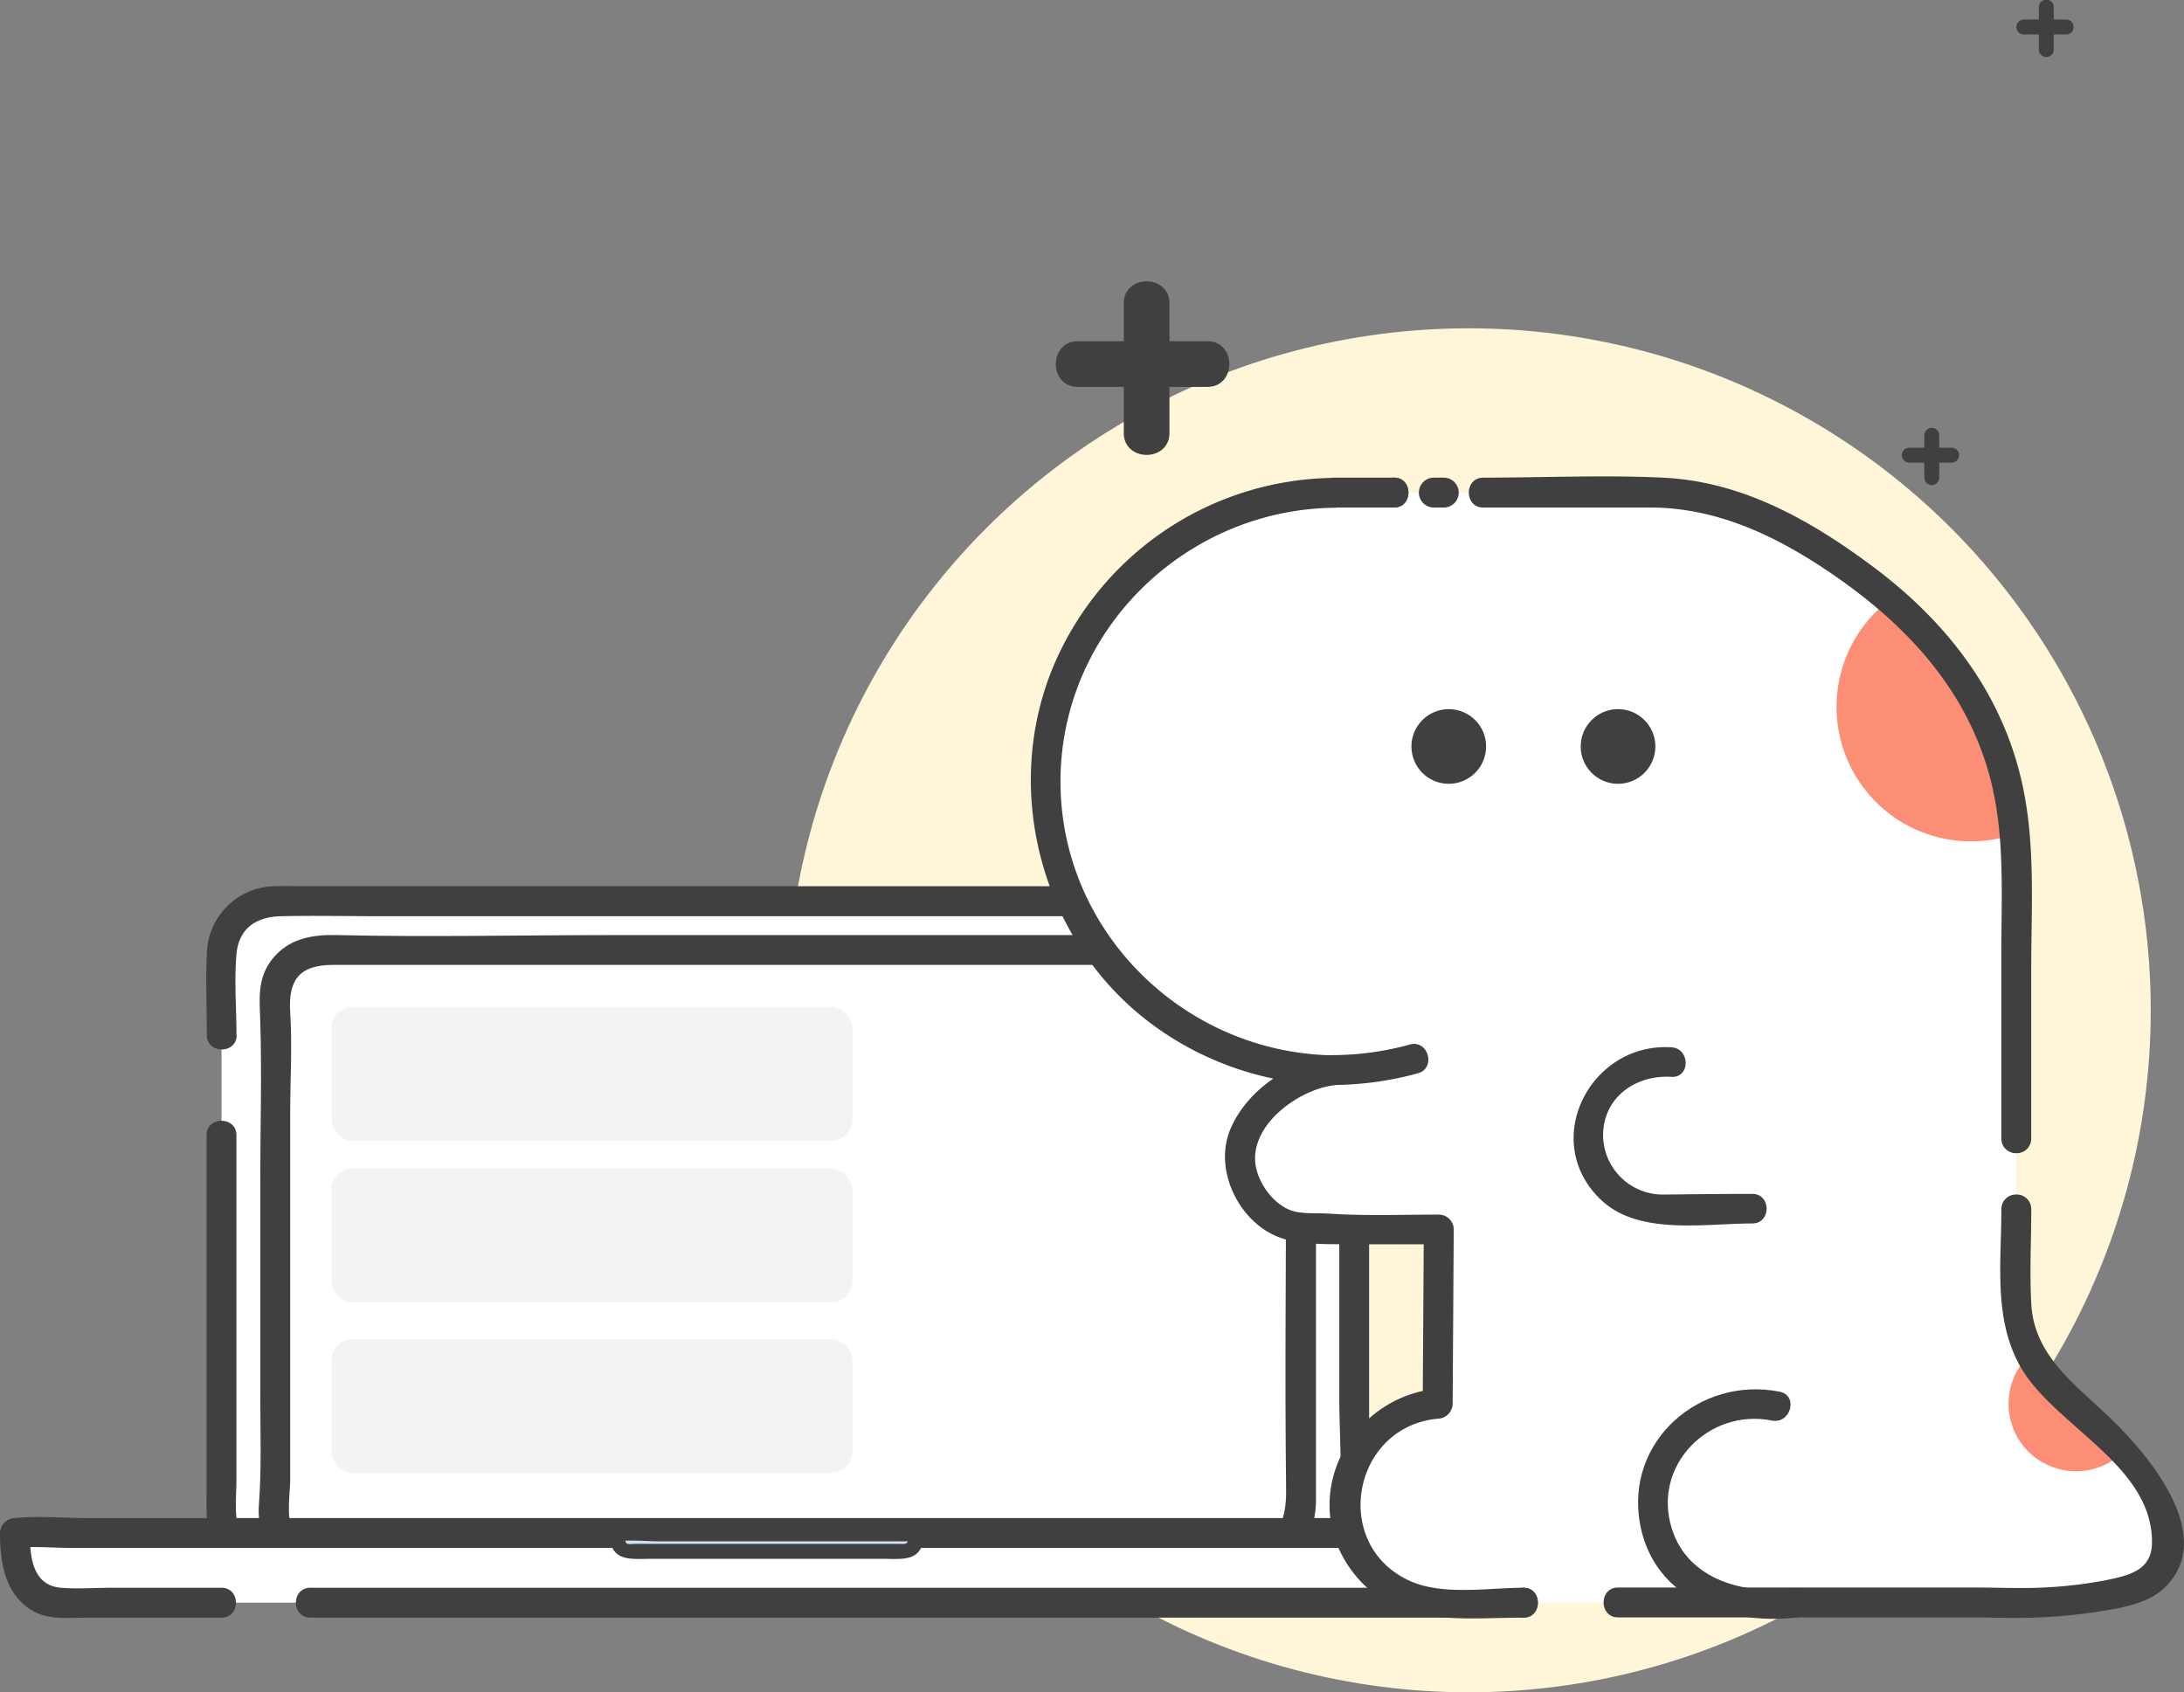 <svg xmlns="http://www.w3.org/2000/svg" viewBox="0 0 438.68 339.95"><rect x="0" y="0" width="438.68" height="339.95" fill="#808080" stroke="none"/><title>dinosaur-alt</title><circle cx="295" cy="202.95" r="137" fill="#fff5d9" data-name="Layer 7"/><g data-name="Layer 2"><path d="M44.5 207.95V191.6A10.57 10.57 0 0 1 55 181.06h206.46A10.57 10.57 0 0 1 272 191.6v113.31a10.57 10.57 0 0 1-10.54 10.54H55a10.57 10.57 0 0 1-10.5-10.54v-76.82" fill="#fff"/><path d="M47.5 207.95c0-5.35-.48-10.94 0-16.28s4.13-7.51 8.94-7.62c6.68-.15 13.38 0 20.06 0h164.13c6.53 0 13.08-.16 19.61 0 9.27.23 8.77 7.91 8.77 14.68v81.7c0 8 .7 16.33 0 24.29-.77 8.85-8.88 7.73-15.25 7.73H64.46c-6.07 0-15.59 1.61-16.86-6.65-.43-2.83-.11-5.91-.11-8.76v-69c0-3.86-6-3.87-6 0v72.35c0 4.22-.18 8.26 2.3 12 2.83 4.26 7.4 5.94 12.29 6 6.8.11 13.61 0 20.41 0H246c5.13 0 10.32.23 15.45 0A13.87 13.87 0 0 0 275 304.8c.11-2.69 0-5.41 0-8.1v-101c0-3.22.2-6.4-1.12-9.45-3.73-8.61-12-8.23-19.72-8.23h-194c-1.64 0-3.29-.07-4.92 0a13.87 13.87 0 0 0-13.7 13.62c-.24 5.4 0 10.87 0 16.28 0 3.86 6 3.87 6 0z" fill="#404040"/><path d="M248.79 314.57h-182c-7.45 0-13.55-6.1-11.55-13.55v-97.63c-2-7.45 4.1-13.55 11.55-12.55h182a11 11 0 0 1 12.55 12.55V301c1 7.47-5.1 13.57-12.55 13.57z" fill="#fff"/><path d="M248.79 311.57H123.12c-18.23 0-36.47.24-54.7 0-3.77-.05-7.82-.75-9.73-4.5-1.21-2.36-.4-7.12-.4-10.08v-73.43c0-6.68.43-13.51 0-20.18s1.95-9.52 8.55-9.55h181.83c6.66 0 9.84 3.59 9.66 10.19-.23 8.51 0 17.05 0 25.56 0 23.29-.28 46.59 0 69.87.08 6.39-2.08 11.73-9.55 12.11-3.84.2-3.87 6.2 0 6 9.55-.49 15.64-7.17 15.55-16.56v-85.06c0-8.16 1.92-19.53-5.21-25.17-5-4-12.82-2.93-19-2.93h-117c-18.46 0-37 .43-55.43 0-5-.12-9.74.67-13.07 4.91-3 3.86-2.48 8-2.34 12.49.33 10.56 0 21.19 0 31.76v43c0 7.44.28 15-.28 22.39-.67 8.83 6.46 14.83 14.86 15.17 1.31.05 2.63 0 3.94 0h178c3.85.01 3.86-5.99-.01-5.99z" fill="#404040"/><path d="M62.33 321.95H297.5c4.67 0 8.5-5.1 8.5-11.33v-2.67H3v2.67c0 6.23 3.82 11.33 8.5 11.33h33" fill="#fff"/><path d="M62.33 324.95H295.63c9.76-.08 13.37-8 13.37-17a3 3 0 0 0-3-3H17.36c-4.7 0-9.68-.49-14.36 0a3.07 3.07 0 0 0-3 3c0 5.9 1 12.49 6.69 15.7 3.2 1.81 7.2 1.3 10.74 1.3H44.5c3.86 0 3.87-6 0-6H22.64c-3.42 0-7 .27-10.38 0-5.77-.46-6.26-6.32-6.26-11l-3 3c3.74-.39 7.72 0 11.47 0H306l-3-3c0 4.33-.34 10.39-5.77 11a28.2 28.2 0 0 1-3.1 0H62.33c-3.86 0-3.87 6 0 6z" fill="#404040"/><path d="M132.61 308.13H124v.66c0 1.54.76 2.81 1.68 2.81h56.63c.93 0 1.68-1.26 1.68-2.81v-.66z" fill="#d0e1f4"/><path d="M132.61 306.63c-2.8 0-5.84-.36-8.61 0a1.54 1.54 0 0 0-1.5 1.5c0 5.76 4.29 5 8.45 5h46.1c4.15 0 8.45.8 8.45-5a1.52 1.52 0 0 0-1.5-1.5h-51.39a1.5 1.5 0 0 0 0 3H184l-1.5-1.5c0 2.36-.44 2-2.35 2h-52.3c-1.93 0-2.35.52-2.35-2l-1.5 1.5c2.77-.36 5.82 0 8.61 0a1.5 1.5 0 0 0 0-3z" fill="#404040"/><rect x="67.07" y="202.75" width="103.65" height="25.91" rx="3.82" ry="3.82" fill="#f3f3f3" stroke="#f3f3f3" stroke-miterlimit="10"/><rect x="67.07" y="235.25" width="103.65" height="25.91" rx="3.82" ry="3.82" fill="#f3f3f3" stroke="#f3f3f3" stroke-miterlimit="10"/><rect x="67.07" y="269.5" width="103.65" height="25.91" rx="3.82" ry="3.82" fill="#f3f3f3" stroke="#f3f3f3" stroke-miterlimit="10"/></g><g data-name="Layer 4"><path d="M429 318.95c-12 4-30 3-30 3H288a20.3 20.3 0 0 1-18-20 20 20 0 0 1 18.78-20l.22-35h-19l-10.58-.71A15 15 0 0 1 249 231.95c0-7.91 11.24-16.43 19-17a58 58 0 0 1 0-116h66s17 1 30 10 39 24 41 62v91s0 11 11 20 16 17 16 17 9 16-3 20z" fill="#fff"/><path d="M361 321.95c-1.42.32-7.48 0-9 0a20 20 0 1 1 4.7-39.45" fill="#fff"/><path d="M360.2 319.06c-9.73 1.36-21.17-1.64-24.4-12-4-12.68 7.46-24.22 20.1-21.7 3.77.75 5.38-5 1.6-5.79-16-3.19-31.1 9.85-28.09 26.51 2.79 15.47 18.47 20.67 32.4 18.72 3.81-.53 2.19-6.31-1.6-5.79z" fill="#404040"/><path d="M335.69 213.35a14.86 14.86 0 1 0 .31 29.45h16" fill="#fff"/><path d="M335.69 210.38c-16.36-1-26.56 19-14 30.75 7.58 7.07 20.72 4.64 30.28 4.64 3.82 0 3.83-5.94 0-5.94-5.87 0-11.74.07-17.6.13A12 12 0 0 1 322 228.09c0-7.67 6.56-12.21 13.72-11.77 3.82.23 3.81-5.71 0-5.94z" fill="#404040"/><path d="M382.17 118.75a27 27 0 0 0 24.68 47.93z" fill="#fc8e76"/><circle cx="291" cy="149.95" r="7" fill="#404040" stroke="#404040" stroke-miterlimit="10"/><circle cx="325" cy="149.95" r="7" fill="#404040" stroke="#404040" stroke-miterlimit="10"/><path d="M406.36 273.58a13.56 13.56 0 0 0 20.06 18.16z" fill="#fc8e76"/><path d="M306 318.95c-7.14 0-16.26 1.64-22.93-1.43-15.79-7.28-11.46-30.91 5.71-32.53a3.07 3.07 0 0 0 3-3l.22-35a3 3 0 0 0-3-3c-7.29 0-14.63.29-21.9-.19-2.27-.15-5 .09-7.22-.48-3.71-1-6.76-5.07-7.56-8.65-1.87-8.29 8.32-15.8 15.69-16.67 3.74-.44 4-6 0-6-30-.36-55-24.75-55-55s25-54.64 55-55c3.86 0 3.87-6 0-6a61.78 61.78 0 0 0-57.08 39.48c-9.11 23.81-1.74 51.86 17.81 68.19A62 62 0 0 0 268 217.95v-6c-8.51 1-17.47 6.82-20.87 14.88-3.55 8.43 2.08 19.53 10.85 22.07 4.26 1.23 9.36 1 13.81 1.05h17.2l-3-3-.22 35 3-3c-18.17 1.71-28.61 22.79-16.51 37.53 8.62 10.52 21.74 8.47 33.74 8.47 3.86 0 3.87-6 0-6z" fill="#404040"/><path d="M306 324.95c3.86 0 3.87-6 0-6s-3.87 6 0 6zM402 242.95c0 10.53-1.61 21.73 3.67 31.33 6.63 12.07 27 20 26.57 35.9-.15 5.44-5 6.38-9.48 7.3a90 90 0 0 1-16.88 1.52c-3.1 0-6.19-.1-9.29-.1H325c-3.86 0-3.87 6 0 6h71.19c3.23 0 6.46.14 9.69.1a108.46 108.46 0 0 0 15.61-1.26c4.5-.72 10-1.54 13.38-4.89 10.36-10.17-2.93-26-10.17-33.17s-16.1-12.89-16.7-23.8c-.34-6.27 0-12.65 0-18.93 0-3.86-6-3.87-6 0z" fill="#404040"/><path d="M405 245.95c3.86 0 3.87-6 0-6s-3.87 6 0 6zM405 231.66c3.86 0 3.87-6 0-6s-3.87 6 0 6z" fill="#404040"/><path d="M298 101.95h33.42c13.9 0 26.15 6.11 37.32 13.86 14.28 9.92 26 22.52 30.78 39.66 3.26 11.78 2.47 23.9 2.47 36v37.2c0 3.86 6 3.87 6 0v-33.82c0-12.71.94-25.77-2-38.25-4.21-18-15.42-32.1-30-42.93-12.46-9.26-26.15-17-42.06-17.72-11.93-.56-24 0-36 0-3.86 0-3.87 6 0 6zM288 101.95h2a3 3 0 0 0 0-6h-2a3 3 0 0 0 0 6zM280 101.95c3.86 0 3.87-6 0-6s-3.87 6 0 6z" fill="#404040"/><path d="M268 101.95h12c3.86 0 3.87-6 0-6h-12c-3.86 0-3.87 6 0 6zM283.18 209.83a59 59 0 0 1-15.18 2.12c-3.86 0-3.87 6 0 6a65.56 65.56 0 0 0 16.78-2.34c3.72-1 2.14-6.81-1.6-5.79z" fill="#404040"/></g><g data-name="Layer 6" fill="#404040"><path d="M409.52 1.45v8.5a1.5 1.5 0 0 0 3 0v-8.5a1.5 1.5 0 0 0-3 0z"/><path d="M406.5 6.93h8.5a1.5 1.5 0 0 0 0-3h-8.5a1.5 1.5 0 0 0 0 3zM386.52 87.45v8.5a1.5 1.5 0 0 0 3 0v-8.5a1.5 1.5 0 0 0-3 0z"/><path d="M383.5 92.93h8.5a1.5 1.5 0 0 0 0-3h-8.5a1.5 1.5 0 0 0 0 3zM225.72 60.95v26c0 5.9 9.18 5.91 9.18 0v-26c0-5.9-9.18-5.91-9.18 0z"/><path d="M216.5 77.72h26c5.9 0 5.91-9.18 0-9.18h-26c-5.9 0-5.91 9.18 0 9.18z"/></g></svg>